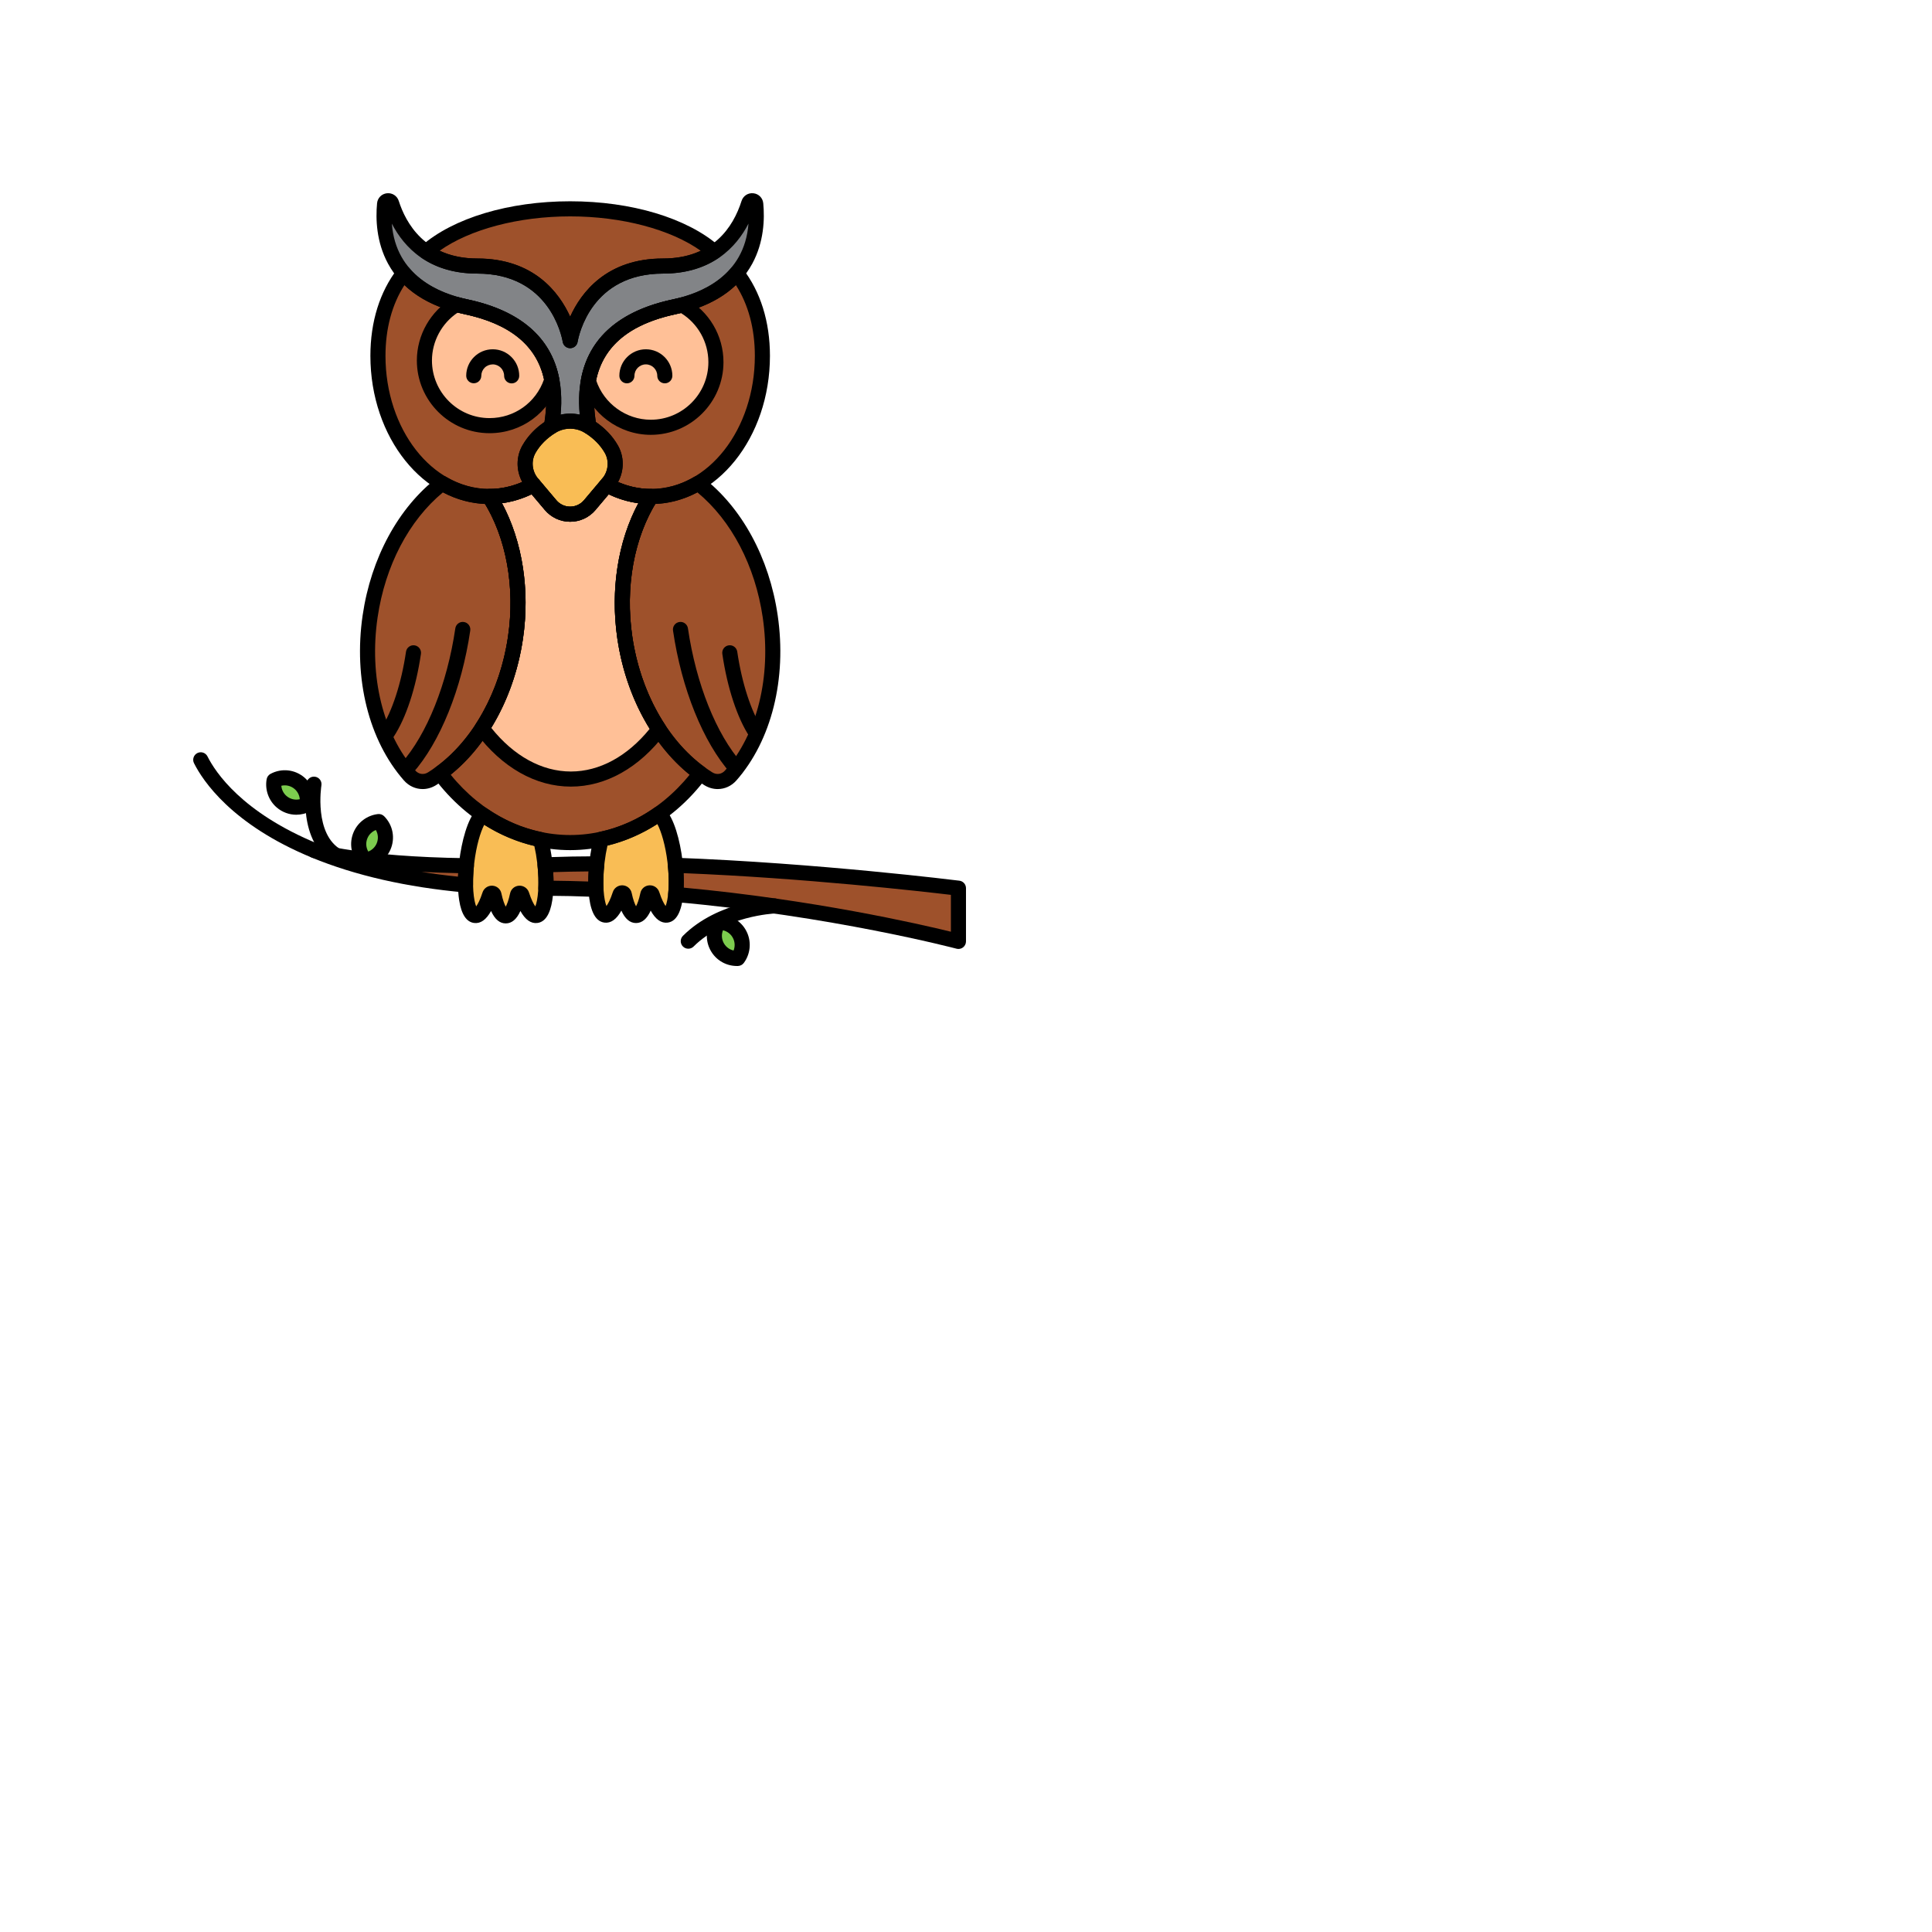 <svg enable-background="new 0 0 512 512" height="100" viewBox="-64 -64 640 640" width="100" xmlns="http://www.w3.org/2000/svg"><path d="m26.792 194.557c2.64-1.416 5.984-1.167 8.404.89 2.108 1.793 2.971 4.5 2.516 7.041-2.64 1.416-5.984 1.167-8.404-.89-2.108-1.793-2.971-4.5-2.516-7.041z" fill="#7ccc4e"/><path d="m61.485 208.155c2.113 2.123 2.835 5.398 1.557 8.306-1.113 2.534-3.459 4.137-6.024 4.43-2.113-2.123-2.835-5.398-1.557-8.306 1.113-2.534 3.459-4.137 6.024-4.43z" fill="#7ccc4e"/><path d="m174.111 241.55c2.994-.101 5.883 1.602 7.142 4.518 1.097 2.541.672 5.351-.86 7.428-2.994.101-5.883-1.602-7.142-4.518-1.097-2.541-.673-5.351.86-7.428z" fill="#7ccc4e"/><g fill="#9e512b"><path d="m116.822 230.228c.1-2.318.015-4.948-.276-7.736.538-.018 1.056-.032 1.6-.052 5.042-.183 10.251-.272 15.556-.284-.331 3.07-.412 5.954-.273 8.448-5.476-.217-11.021-.348-16.607-.376z"/><path d="m159.735 222.64c47.377 1.743 93.763 7.579 93.763 7.579v17.632s-40.936-10.871-93.672-15.541c.284-2.718.27-6.059-.091-9.67z"/><path d="m40.238 217.776s13.968 4.504 50.252 5.012c-.225 2.259-.312 4.406-.276 6.367-20.664-1.873-37.115-6.075-49.976-11.379z"/><path d="m58.606 140.18c2.782-18.993 11.944-34.869 23.873-44.078 4.739 2.799 10.023 4.372 15.6 4.372.007 0 .014-.001.021-.001 7.712 12.123 11.275 28.933 8.665 46.761-3.068 20.95-13.888 38.136-27.636 46.732-2.48 1.551-5.517 1.106-7.448-1.091-10.706-12.178-16.143-31.745-13.075-52.695z"/><path d="m151.67 100.473c5.577 0 10.861-1.572 15.601-4.372 11.929 9.21 21.091 25.086 23.873 44.078 3.068 20.95-2.37 40.517-13.075 52.694-1.931 2.197-4.968 2.642-7.448 1.091-13.747-8.596-24.567-25.782-27.636-46.732-2.611-17.828.952-34.638 8.665-46.76.006 0 .013.001.02.001z"/><path d="m106.764 147.233c2.611-17.828-.953-34.638-8.665-46.761 5.206-.004 10.148-1.395 14.636-3.86l5.65 6.703c3.391 4.023 9.588 4.023 12.979 0l6.035-7.159-.391.464c4.489 2.465 9.435 3.849 14.642 3.853-7.712 12.123-11.275 28.933-8.665 46.76 2.868 19.585 12.513 35.877 24.989 44.94-10.47 14.048-25.89 22.941-43.099 22.941-17.21 0-32.629-8.893-43.099-22.941 12.475-9.063 22.12-25.355 24.988-44.94z"/><path d="m94.105 24.131c-7.27 0-12.772-1.924-16.937-4.729.007-.005.014-.011.021-.016 9.701-8.509 27.423-14.208 47.686-14.208s37.986 5.699 47.687 14.209c.007.005.013.01.02.015-4.166 2.806-9.667 4.729-16.937 4.729-25.989 0-30.476 23.026-30.77 24.711-.294-1.685-4.781-24.711-30.77-24.711z"/><path d="m137.398 96.156c2.712-3.217 3.195-7.743 1.111-11.38-1.416-2.471-3.712-5.185-7.423-7.502-2.637-15.417.317-33.712 28.335-39.655 10.102-2.143 16.545-6.286 20.608-11.119 5.315 6.821 8.523 16.066 8.523 27.384 0 25.73-16.513 46.589-36.883 46.589-5.215 0-10.168-1.385-14.663-3.853z"/><path d="m69.72 26.5c4.063 4.832 10.507 8.976 20.609 11.119 28.016 5.943 30.972 24.238 28.336 39.654-3.712 2.317-6.008 5.032-7.424 7.503-2.084 3.636-1.601 8.162 1.111 11.38l.385.457c-4.494 2.468-9.443 3.861-14.657 3.861-20.37 0-36.882-20.858-36.882-46.589-.002-11.319 3.207-20.564 8.522-27.385z"/></g><path d="m63.399 3.569c.122-1.293 1.929-1.465 2.324-.227 2.474 7.765 9.447 20.79 28.382 20.79 25.989 0 30.476 23.026 30.77 24.711.294-1.684 4.781-24.711 30.77-24.711 18.935 0 25.908-13.025 28.382-20.79.395-1.238 2.201-1.066 2.324.227.917 9.693-.864 28.521-26.929 34.05-28.017 5.943-30.973 24.238-28.336 39.654-.017-.011-.035-.022-.052-.033-3.753-2.33-8.563-2.33-12.316 0l-.052.033c2.637-15.417-.32-33.712-28.336-39.654-26.067-5.529-27.848-24.357-26.931-34.05z" fill="#828487"/><path d="m98.1 100.472c5.206-.004 10.148-1.395 14.636-3.86l5.65 6.703c3.391 4.023 9.588 4.023 12.979 0l6.035-7.159-.391.464c4.489 2.465 9.435 3.849 14.642 3.853-7.712 12.123-11.275 28.933-8.665 46.76 1.688 11.524 5.734 21.892 11.311 30.334-7.79 10.268-17.997 16.507-29.182 16.507-11.307 0-21.617-6.371-29.438-16.839 5.463-8.381 9.424-18.629 11.089-30.001 2.609-17.829-.954-34.639-8.666-46.762z" fill="#ffc097"/><path d="m159.421 37.619c.864-.183 1.696-.383 2.508-.595 6.692 3.665 11.231 10.77 11.231 18.938 0 11.918-9.662 21.58-21.58 21.58-9.772 0-18.016-6.499-20.673-15.407 1.986-10.693 9.437-20.47 28.514-24.516z" fill="#ffc097"/><path d="m87.214 36.853c1.002.274 2.03.535 3.114.766 18.89 4.007 26.382 13.631 28.456 24.201-2.726 8.794-10.924 15.182-20.615 15.182-11.918 0-21.58-9.662-21.58-21.58 0-7.914 4.273-14.813 10.625-18.569z" fill="#ffc097"/><path d="m95.764 205.795c5.841 4.052 12.353 6.921 19.297 8.327.582 2.227 1.064 4.739 1.386 7.427 1.135 9.467-.104 17.4-2.767 17.719-1.636.196-3.427-2.528-4.829-6.853-.235-.725-1.278-.687-1.435.059-.885 4.197-2.293 6.917-3.882 6.917s-2.998-2.719-3.882-6.917c-.157-.746-1.2-.784-1.435-.059-1.402 4.324-3.194 7.049-4.829 6.853-2.662-.319-3.901-8.252-2.767-17.719.892-7.454 2.991-13.617 5.143-15.754z" fill="#f9bd55"/><path d="m135.162 214.014c6.907-1.469 13.383-4.373 19.183-8.463 2.193 2.023 4.352 8.285 5.262 15.875 1.135 9.467-.104 17.4-2.767 17.719-1.636.196-3.427-2.528-4.829-6.853-.235-.725-1.278-.687-1.435.059-.885 4.197-2.293 6.917-3.882 6.917s-2.998-2.719-3.882-6.917c-.157-.746-1.2-.784-1.435-.059-1.402 4.324-3.194 7.049-4.829 6.853-2.662-.319-3.901-8.252-2.767-17.719.32-2.682.802-5.188 1.381-7.412z" fill="#f9bd55"/><path d="m111.24 84.776c1.411-2.461 3.69-5.164 7.375-7.475 3.812-2.39 8.707-2.39 12.519 0 3.685 2.311 5.965 5.014 7.375 7.475 2.084 3.636 1.601 8.162-1.111 11.38l-6.035 7.159c-3.391 4.023-9.588 4.023-12.979 0l-6.035-7.159c-2.71-3.218-3.193-7.744-1.109-11.38z" fill="#f9bd55"/><path d="m40.236 220.277c-.317 0-.64-.061-.952-.189-26.585-10.964-36.143-25.523-39.019-31.274-.617-1.235-.117-2.737 1.118-3.354 1.235-.616 2.737-.117 3.354 1.118 2.624 5.248 11.428 18.568 36.452 28.889 1.276.526 1.884 1.988 1.358 3.264-.396.963-1.328 1.546-2.311 1.546z"/><path d="m133.43 233.104c-.033 0-.066 0-.099-.002-5.572-.221-11.131-.347-16.521-.375-.68-.003-1.328-.283-1.797-.775s-.717-1.153-.688-1.832c.096-2.24.004-4.788-.265-7.369-.072-.69.146-1.379.601-1.902s1.108-.833 1.801-.856l1.595-.051c4.858-.177 10.121-.273 15.64-.286h.006c.709 0 1.384.301 1.858.828.476.528.703 1.234.627 1.94-.307 2.842-.397 5.623-.263 8.042.039.703-.221 1.39-.714 1.893-.471.477-1.112.745-1.781.745zm-14.07-5.356c3.784.041 7.636.127 11.506.26.004-1.081.042-2.2.113-3.338-4.093.031-8.022.109-11.724.234.06.968.095 1.917.105 2.844z"/><path d="m253.498 250.351c-.215 0-.43-.027-.642-.083-.407-.108-41.356-10.873-93.251-15.467-.667-.059-1.283-.383-1.709-.9s-.626-1.184-.557-1.85c.275-2.634.243-5.802-.093-9.161-.072-.719.17-1.434.665-1.96.494-.526 1.188-.808 1.914-.787 46.945 1.728 93.519 7.539 93.984 7.597 1.25.157 2.188 1.22 2.188 2.48v17.632c0 .776-.36 1.508-.976 1.981-.441.339-.978.518-1.523.518zm-91.009-20.309c42.966 3.987 78.098 12.053 88.509 14.603v-12.21c-9.515-1.133-48.569-5.58-88.556-7.188.09 1.67.106 3.281.047 4.795z"/><path d="m90.213 231.655c-.075 0-.15-.003-.226-.01-19.286-1.748-36.344-5.636-50.703-11.557-1.241-.512-1.856-1.912-1.394-3.172.462-1.259 1.832-1.928 3.11-1.52.138.044 14.207 4.398 49.524 4.893.7.01 1.363.312 1.83.834s.692 1.216.623 1.913c-.21 2.115-.299 4.158-.265 6.074.013.71-.277 1.392-.797 1.876-.464.431-1.073.669-1.702.669zm-14.577-6.832c3.92.629 7.955 1.157 12.103 1.582.014-.384.031-.772.053-1.162-4.388-.087-8.434-.232-12.156-.42z"/><path d="m164.002 250.273c-.64 0-1.279-.244-1.768-.732-.977-.976-.977-2.559 0-3.535 11.561-11.561 29.487-12.37 30.245-12.398 1.372-.06 2.541 1.023 2.593 2.403.053 1.378-1.022 2.539-2.4 2.593-.166.007-16.751.786-26.902 10.938-.489.487-1.128.731-1.768.731z"/><path d="m48 222.273c-.404 0-.814-.098-1.195-.306-12.418-6.774-9.403-25.799-9.269-26.606.227-1.361 1.51-2.287 2.877-2.055 1.361.227 2.281 1.513 2.055 2.874-.03.184-2.557 16.331 6.731 21.397 1.212.661 1.659 2.18.998 3.392-.454.833-1.312 1.304-2.197 1.304z"/><path d="m34.147 205.893c-2.314 0-4.602-.811-6.459-2.39-2.697-2.293-3.983-5.89-3.357-9.387.135-.752.606-1.401 1.279-1.762 3.653-1.959 8.051-1.493 11.205 1.188 2.697 2.294 3.983 5.891 3.357 9.387-.135.752-.606 1.401-1.279 1.762-1.501.807-3.13 1.202-4.746 1.202zm-4.956-9.598c.108 1.304.723 2.537 1.736 3.399 1.237 1.052 2.861 1.422 4.384 1.056-.108-1.304-.722-2.537-1.736-3.399-1.237-1.052-2.859-1.421-4.384-1.056z"/><path d="m57.019 223.391c-.661 0-1.3-.262-1.772-.736-2.925-2.938-3.739-7.286-2.075-11.075 1.424-3.242 4.5-5.505 8.029-5.909.758-.086 1.517.179 2.055.72 2.925 2.938 3.74 7.285 2.075 11.075-1.424 3.242-4.501 5.506-8.029 5.909-.094.011-.189.016-.283.016zm3.489-12.439c-1.218.478-2.223 1.42-2.758 2.638-.653 1.487-.542 3.147.246 4.503 1.218-.478 2.223-1.42 2.758-2.638.653-1.487.541-3.146-.246-4.503z"/><path d="m180.128 256c-4.003 0-7.578-2.337-9.172-6.031-1.403-3.251-.965-7.046 1.144-9.903.454-.614 1.163-.988 1.927-1.014 4.16-.141 7.882 2.225 9.521 6.025 1.403 3.25.965 7.044-1.144 9.902-.453.615-1.163.989-1.927 1.015-.117.004-.233.006-.349.006zm-4.635-11.829c-.479 1.216-.475 2.594.053 3.816.645 1.491 1.936 2.54 3.464 2.887.48-1.217.475-2.594-.052-3.816-.645-1.491-1.936-2.539-3.465-2.887z"/><path d="m76.002 197.387c-2.297 0-4.545-.981-6.199-2.863-11.638-13.237-16.749-33.688-13.671-54.707 2.785-19.013 11.831-35.668 24.819-45.695.809-.625 1.917-.694 2.799-.174 4.508 2.663 9.313 4.016 14.284 4.024.023 0 .045-.001.066-.001.855 0 1.65.437 2.109 1.158 8.331 13.095 11.622 30.76 9.029 48.465-3.079 21.018-13.839 39.144-28.784 48.489-1.401.877-2.937 1.304-4.452 1.304zm-14.923-56.845c-2.868 19.585 1.797 38.531 12.479 50.681 1.129 1.284 2.794 1.529 4.246.623 13.717-8.577 23.619-25.39 26.487-44.975 2.347-16.027-.423-31.947-7.604-43.927-4.839-.207-9.523-1.495-13.961-3.84-11.287 9.337-19.142 24.334-21.647 41.438z"/><path d="m70.818 193.002c-.589 0-1.18-.207-1.656-.628-1.034-.915-1.13-2.495-.215-3.529 8.507-9.613 15.191-26.32 17.882-44.69.2-1.366 1.46-2.316 2.836-2.111 1.366.2 2.312 1.47 2.111 2.836-2.825 19.292-9.96 36.967-19.085 47.279-.493.558-1.181.843-1.873.843z"/><path d="m64.307 181.205c-.472 0-.95-.134-1.374-.413-1.153-.76-1.471-2.311-.711-3.463 3.661-5.552 6.753-15.062 8.273-25.44.2-1.366 1.467-2.312 2.836-2.111 1.366.2 2.312 1.47 2.111 2.836-1.645 11.231-4.942 21.243-9.046 27.467-.48.728-1.277 1.124-2.089 1.124z"/><path d="m179.903 193.002c-.691 0-1.379-.285-1.873-.843-9.125-10.312-16.26-27.986-19.085-47.279-.2-1.366.745-2.636 2.111-2.836 1.369-.206 2.637.746 2.836 2.111 2.69 18.37 9.375 35.077 17.882 44.69.915 1.034.818 2.614-.216 3.529-.475.421-1.066.628-1.655.628z"/><path d="m186.414 181.205c-.812 0-1.608-.396-2.089-1.125-4.104-6.225-7.4-16.237-9.046-27.467-.2-1.366.745-2.636 2.111-2.836 1.37-.205 2.635.746 2.836 2.111 1.52 10.377 4.612 19.887 8.272 25.44.761 1.153.441 2.704-.711 3.463-.423.28-.9.414-1.373.414z"/><path d="m173.746 197.387c-1.515 0-3.05-.427-4.451-1.303-14.945-9.345-25.706-27.472-28.784-48.489-2.593-17.706.698-35.371 9.029-48.464.459-.721 1.255-1.158 2.109-1.158h.021c4.986 0 9.808-1.354 14.329-4.024.88-.519 1.989-.452 2.799.174 12.988 10.027 22.034 26.683 24.818 45.695 3.078 21.018-2.032 41.469-13.67 54.707-1.655 1.881-3.903 2.862-6.2 2.862zm-20.684-94.444c-7.181 11.979-9.95 27.899-7.604 43.927 2.868 19.584 12.771 36.397 26.487 44.975 1.452.908 3.117.662 4.245-.622 10.683-12.15 15.347-31.096 12.479-50.681-2.505-17.104-10.359-32.101-21.646-41.438-4.439 2.345-9.122 3.633-13.961 3.839z"/><path d="m124.875 217.614c-17.322 0-33.761-8.729-45.104-23.947-.399-.536-.568-1.209-.467-1.87s.461-1.254 1.002-1.646c12.365-8.983 21.331-25.162 23.985-43.28 2.421-16.536-.604-32.958-8.301-45.057-.49-.77-.521-1.745-.083-2.544.438-.8 1.278-1.297 2.19-1.298 4.63-.003 9.15-1.198 13.434-3.551 1.044-.573 2.348-.33 3.115.58l5.65 6.703c1.14 1.353 2.809 2.129 4.578 2.129s3.438-.776 4.579-2.129l5.61-6.657c.011-.013.022-.026.033-.04l.392-.464c.89-1.054 2.466-1.188 3.522-.298.316.267.55.596.698.955 3.829 1.838 7.839 2.771 11.942 2.773.912 0 1.751.498 2.19 1.298.438.799.406 1.774-.083 2.544-7.696 12.097-10.722 28.52-8.301 45.056 2.653 18.117 11.619 34.296 23.985 43.28.54.393.901.986 1.002 1.646s-.067 1.334-.467 1.87c-11.341 15.218-27.781 23.947-45.101 23.947zm-39.583-24.988c10.303 12.734 24.604 19.988 39.583 19.988 14.978 0 29.279-7.253 39.583-19.988-12.368-9.99-21.249-26.611-23.946-45.031-2.364-16.146.164-32.258 6.945-44.9-3.361-.447-6.646-1.431-9.818-2.944l-4.362 5.175c-2.092 2.482-5.154 3.906-8.401 3.906-3.247 0-6.309-1.424-8.4-3.907l-4.368-5.182c-3.174 1.515-6.457 2.5-9.813 2.949 6.781 12.644 9.311 28.756 6.946 44.902-2.701 18.422-11.581 35.042-23.949 45.032zm21.473-45.393h.01z"/><path d="m103.534 241.891c-2.005 0-3.631-1.38-4.858-4.114-1.603 2.893-3.465 4.226-5.586 3.974-2.573-.308-4.249-2.84-4.98-7.526-.557-3.566-.547-8.174.028-12.973.75-6.26 2.685-14.074 5.865-17.231.855-.849 2.195-.968 3.186-.28 5.69 3.947 11.87 6.616 18.368 7.931.936.189 1.682.895 1.923 1.818.638 2.441 1.125 5.053 1.45 7.761.575 4.799.585 9.407.028 12.973-.731 4.686-2.407 7.218-4.979 7.526-2.112.25-3.983-1.082-5.587-3.974-1.227 2.735-2.853 4.115-4.858 4.115zm-9.376-4.919h.01zm4.775-7.579c.057 0 .114.002.172.005 1.483.078 2.686 1.108 2.992 2.562.481 2.282 1.031 3.643 1.437 4.376.405-.733.955-2.095 1.436-4.376.307-1.454 1.509-2.483 2.992-2.562 1.47-.077 2.814.847 3.268 2.248.806 2.486 1.579 3.896 2.1 4.612.778-1.891 1.53-6.946.635-14.41-.232-1.942-.555-3.824-.962-5.615-5.818-1.364-11.385-3.716-16.595-7.012-1.281 2.467-2.626 6.963-3.304 12.626-.895 7.464-.144 12.519.635 14.41.521-.716 1.294-2.125 2.1-4.612.434-1.346 1.692-2.252 3.094-2.252z"/><path d="m146.693 241.769c-2.005 0-3.631-1.38-4.857-4.115-1.604 2.893-3.475 4.229-5.586 3.975-7.1-.852-5.192-18.491-4.952-20.499.323-2.7.81-5.306 1.445-7.745.238-.916.974-1.619 1.899-1.815 6.49-1.38 12.635-4.092 18.262-8.061.962-.681 2.27-.594 3.136.206 3.284 3.03 5.278 10.983 6.049 17.416.24 2.008 2.147 19.647-4.95 20.499-2.126.252-3.984-1.081-5.588-3.974-1.227 2.733-2.852 4.113-4.858 4.113zm-9.375-4.919h.01zm4.775-7.58c.057 0 .113.001.17.004 1.484.078 2.688 1.107 2.994 2.562.481 2.282 1.031 3.643 1.437 4.377.405-.734.956-2.095 1.437-4.376.307-1.455 1.51-2.484 2.993-2.562 1.493-.075 2.813.849 3.267 2.25.806 2.485 1.578 3.893 2.1 4.609.778-1.891 1.529-6.946.635-14.41-.688-5.744-2.08-10.326-3.371-12.759-5.168 3.327-10.711 5.723-16.527 7.143-.408 1.793-.73 3.676-.963 5.617-.895 7.464-.144 12.519.635 14.41.521-.717 1.294-2.126 2.101-4.612.432-1.346 1.689-2.253 3.092-2.253zm7.54 3.794c0 .001.001.003.001.004 0-.002-.001-.003-.001-.004zm-5.878-.002c0 .001-.001.002-.001.004 0-.002.001-.004.001-.004z"/><path d="m124.875 51.342c-1.215 0-2.254-.874-2.463-2.071-.404-2.317-4.627-22.64-28.307-22.64-7.086 0-13.254-1.735-18.334-5.156-.68-.458-1.092-1.22-1.104-2.04-.01-.768.333-1.495.925-1.976 10.594-9.258 29.009-14.782 49.282-14.782 20.275 0 38.694 5.527 49.288 14.787.589.48.93 1.205.919 1.971-.012.819-.424 1.582-1.104 2.039-5.079 3.421-11.247 5.156-18.333 5.156-23.673 0-27.903 20.323-28.307 22.64-.209 1.198-1.248 2.072-2.462 2.072zm-43.247-32.275c3.612 1.704 7.793 2.564 12.477 2.564 18.762 0 27.178 11.337 30.771 19.269 3.593-7.931 12.01-19.269 30.769-19.269 4.684 0 8.864-.861 12.477-2.564-9.971-7.083-26.112-11.389-43.247-11.389s-33.276 4.306-43.247 11.389z"/><path d="m151.67 102.973c-5.498 0-10.837-1.4-15.866-4.162-.657-.361-1.118-.998-1.255-1.734-.137-.737.064-1.497.548-2.07l.39-.462c2.044-2.424 2.387-5.85.854-8.525-1.492-2.602-3.706-4.831-6.579-6.625-.604-.378-1.02-.996-1.14-1.699-3.898-22.789 6.573-37.493 30.281-42.522 8.535-1.811 14.999-5.27 19.214-10.282.485-.578 1.21-.92 1.96-.891.754.014 1.462.368 1.925.963 5.922 7.601 9.052 17.601 9.052 28.921-.001 27.067-17.668 49.088-39.384 49.088zm-10.927-7.301c3.521 1.528 7.186 2.301 10.927 2.301 18.959 0 34.383-19.778 34.383-44.089 0-9.026-2.167-17.066-6.293-23.451-4.847 4.631-11.498 7.865-19.82 9.631-20.846 4.422-29.544 16.112-26.562 35.72 3.116 2.126 5.568 4.729 7.301 7.748 2.152 3.758 2.118 8.375.064 12.14z"/><path d="m98.079 102.973c-21.715 0-39.382-22.021-39.382-49.089 0-11.32 3.13-21.32 9.051-28.921.464-.595 1.171-.949 1.925-.963.756-.034 1.475.313 1.96.891 4.215 5.012 10.68 8.472 19.214 10.282 23.708 5.029 34.179 19.733 30.281 42.522-.121.703-.536 1.322-1.141 1.699-2.874 1.794-5.087 4.023-6.579 6.625-1.533 2.675-1.19 6.101.854 8.525l.385.457c.483.573.683 1.333.546 2.069-.137.737-.597 1.373-1.254 1.734-5.037 2.766-10.374 4.169-15.86 4.169zm-28.09-72.539c-4.126 6.384-6.293 14.425-6.293 23.451 0 24.311 15.424 44.089 34.382 44.089 3.734 0 7.397-.775 10.923-2.309-2.05-3.764-2.082-8.377.069-12.131 1.731-3.02 4.184-5.623 7.302-7.749 2.981-19.608-5.717-31.298-26.562-35.72-8.323-1.766-14.973-5-19.821-9.631z"/><path d="m124.875 108.833c-3.247 0-6.309-1.424-8.401-3.907l-6.035-7.159c-3.391-4.025-3.941-9.745-1.368-14.234 1.899-3.312 4.663-6.122 8.216-8.351 4.609-2.89 10.565-2.89 15.175 0 3.553 2.228 6.316 5.037 8.217 8.35 2.572 4.491 2.022 10.211-1.368 14.234l-6.035 7.159c-2.092 2.484-5.155 3.908-8.401 3.908zm-11.466-22.813c-1.533 2.674-1.189 6.101.854 8.525l6.035 7.159c1.14 1.353 2.809 2.129 4.578 2.129s3.438-.776 4.579-2.129l6.034-7.159c2.043-2.424 2.386-5.85.854-8.525-1.487-2.593-3.686-4.813-6.535-6.6-2.995-1.878-6.866-1.879-9.862 0-2.853 1.786-5.051 4.007-6.537 6.6z"/><path d="m151.58 80.042c-10.564 0-20.05-7.07-23.069-17.193-.113-.38-.134-.781-.062-1.171 2.571-13.846 12.816-22.764 30.453-26.505.824-.175 1.62-.365 2.395-.568.615-.162 1.272-.081 1.833.226 7.729 4.233 12.53 12.33 12.53 21.13 0 13.278-10.803 24.081-24.08 24.081zm-18.097-18.051c2.571 7.713 9.927 13.05 18.097 13.05 10.521 0 19.08-8.559 19.08-19.08 0-6.654-3.465-12.801-9.105-16.265-.528.128-1.065.251-1.615.368-15.202 3.225-24.099 10.6-26.457 21.927z"/><path d="m98.169 79.502c-13.278 0-24.08-10.802-24.08-24.08 0-8.458 4.542-16.398 11.853-20.721.583-.345 1.281-.438 1.933-.259 1.113.305 2.058.537 2.973.731 17.488 3.709 27.712 12.513 30.39 26.166.08.406.057.826-.065 1.221-3.143 10.133-12.387 16.942-23.004 16.942zm-10.547-39.954c-5.288 3.523-8.532 9.515-8.532 15.874 0 10.521 8.559 19.08 19.08 19.08 8.203 0 15.372-5.128 18.031-12.826-2.453-11.147-11.329-18.417-26.391-21.611-.702-.149-1.414-.317-2.188-.517z"/><path d="m105.496 63.004c-.002 0-.005 0-.008 0-1.38-.004-2.496-1.127-2.492-2.508.007-2.083-1.683-3.784-3.767-3.791-1 .021-1.96.387-2.675 1.098-.716.711-1.112 1.659-1.115 2.668-.004 1.378-1.123 2.492-2.5 2.492-.002 0-.005 0-.008 0-1.38-.004-2.496-1.127-2.492-2.508.016-4.831 3.951-8.75 8.778-8.75h.029c2.345.008 4.546.928 6.199 2.591 1.653 1.664 2.559 3.871 2.551 6.216-.004 1.379-1.123 2.492-2.5 2.492z"/><path d="m156.228 62.984c-1.381 0-2.5-1.119-2.5-2.5 0-2.083-1.695-3.779-3.779-3.779-2.083 0-3.778 1.695-3.778 3.779 0 1.381-1.119 2.5-2.5 2.5s-2.5-1.119-2.5-2.5c0-4.841 3.938-8.779 8.778-8.779s8.779 3.938 8.779 8.779c0 1.381-1.12 2.5-2.5 2.5z"/><path d="m131.085 79.773c-.468 0-.936-.131-1.346-.393-2.966-1.841-6.764-1.841-9.704-.016-.835.519-1.924.515-2.741-.033-.816-.549-1.261-1.51-1.095-2.479 3.464-20.253-5.168-32.286-26.39-36.788-12.138-2.575-20.637-8.199-25.262-16.716-3.894-7.171-4.127-14.842-3.638-20.015.167-1.761 1.511-3.123 3.268-3.312 1.776-.188 3.386.864 3.926 2.562 2.267 7.114 8.659 19.048 26 19.048 18.762 0 27.178 11.337 30.771 19.269 3.593-7.931 12.01-19.269 30.769-19.269 16.472 0 23.23-10.359 26-19.049.541-1.698 2.145-2.754 3.927-2.561 1.758.189 3.101 1.551 3.268 3.312.489 5.172.255 12.843-3.639 20.014-4.624 8.518-13.123 14.142-25.261 16.716-21.223 4.501-29.854 16.535-26.391 36.788.167.975-.257 1.958-1.082 2.504-.416.279-.899.418-1.38.418zm-65.282-69.699c1.307 17.326 15.85 23.149 25.044 25.099 22.169 4.703 32.764 17.866 30.858 38.189 2.088-.474 4.259-.475 6.337-.006-1.904-20.321 8.691-33.48 30.86-38.183 9.193-1.95 23.734-7.774 25.043-25.098-4.037 7.823-12.161 16.556-28.301 16.556-23.673 0-27.903 20.323-28.307 22.64-.209 1.197-1.248 2.07-2.463 2.07-1.215 0-2.254-.874-2.462-2.071-.404-2.317-4.627-22.64-28.307-22.64-16.142.001-24.265-8.733-28.302-16.556zm.085-6.27c0 .002 0 .001 0 0z"/><path d="m125.113 196.573c-11.679 0-22.844-6.337-31.441-17.843-.627-.84-.664-1.982-.091-2.861 5.454-8.366 9.157-18.394 10.71-28.998 2.421-16.536-.604-32.958-8.301-45.057-.49-.77-.521-1.745-.083-2.544.438-.8 1.278-1.297 2.19-1.298 4.63-.003 9.15-1.198 13.434-3.551 1.044-.573 2.348-.33 3.115.58l5.65 6.703c1.14 1.353 2.809 2.129 4.578 2.129s3.438-.776 4.579-2.129l5.61-6.657c.011-.013.022-.026.033-.04l.392-.464c.89-1.054 2.466-1.188 3.522-.298.316.267.55.596.698.955 3.829 1.838 7.839 2.771 11.942 2.773.912 0 1.751.498 2.19 1.298.438.799.406 1.774-.083 2.544-7.696 12.097-10.722 28.52-8.301 45.056 1.573 10.743 5.351 20.881 10.923 29.318.585.885.547 2.043-.094 2.889-8.557 11.282-19.628 17.495-31.172 17.495zm-26.389-19.481c7.463 9.353 16.781 14.481 26.389 14.481 9.48 0 18.701-5.01 26.118-14.151-5.438-8.728-9.135-19-10.721-29.827-2.364-16.146.164-32.258 6.945-44.9-3.361-.447-6.646-1.431-9.818-2.944l-4.362 5.175c-2.092 2.482-5.154 3.906-8.401 3.906-3.247 0-6.309-1.424-8.4-3.907l-4.368-5.182c-3.174 1.515-6.457 2.5-9.813 2.949 6.781 12.644 9.311 28.756 6.946 44.902-1.566 10.689-5.191 20.847-10.515 29.498z"/></svg>